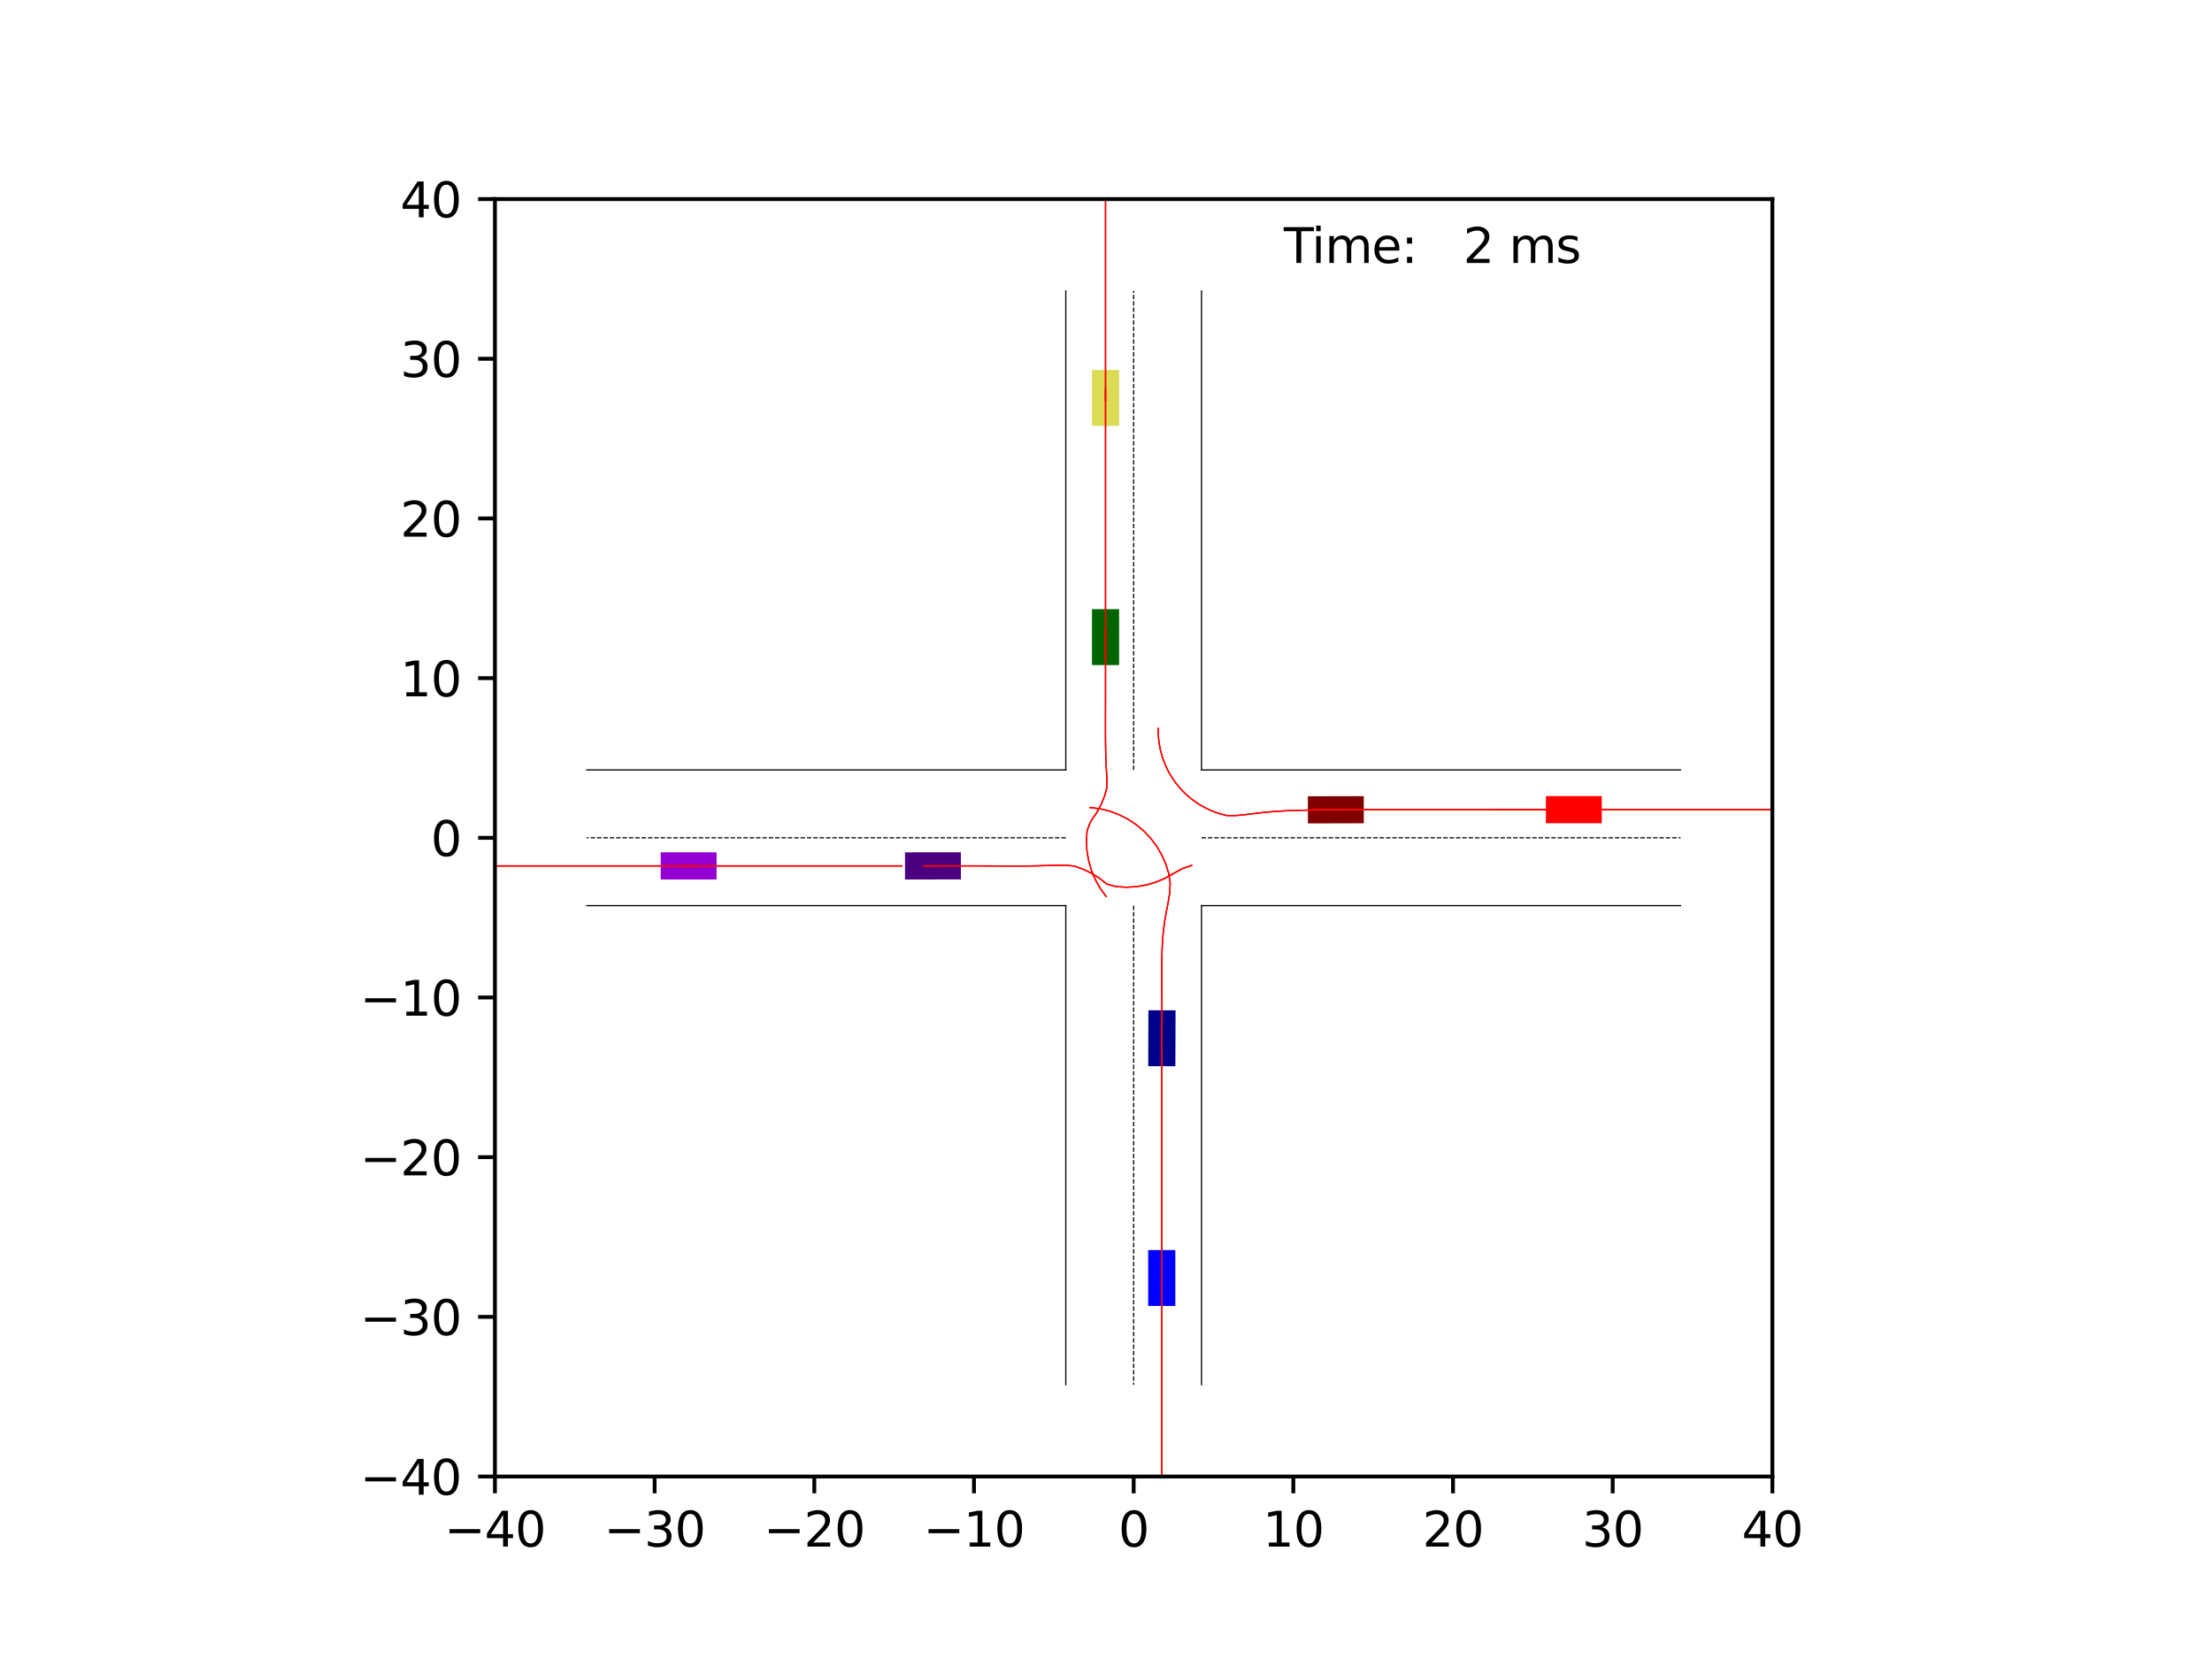 <?xml version="1.0" encoding="utf-8" standalone="no"?>
<!DOCTYPE svg PUBLIC "-//W3C//DTD SVG 1.1//EN"
  "http://www.w3.org/Graphics/SVG/1.1/DTD/svg11.dtd">
<svg xmlns:xlink="http://www.w3.org/1999/xlink" width="460.8pt" height="345.6pt" viewBox="0 0 460.8 345.6" xmlns="http://www.w3.org/2000/svg" version="1.1">
 <defs>
  <style type="text/css">*{stroke-linejoin: round; stroke-linecap: butt}</style>
 </defs>
 <g id="figure_1">
  <g id="patch_1">
   <path d="M 0 345.6 
L 460.8 345.6 
L 460.8 0 
L 0 0 
z
" style="fill: #ffffff"/>
  </g>
  <g id="axes_1">
   <g id="patch_2">
    <path d="M 103.104 307.584 
L 369.216 307.584 
L 369.216 41.472 
L 103.104 41.472 
z
" style="fill: #ffffff"/>
   </g>
   <g id="patch_3">
    <path d="M 244.851 222.117 
L 244.888 210.475 
L 239.234 210.456 
L 239.196 222.099 
z
" clip-path="url(#p1eacf6137d)" style="fill: #00008b"/>
   </g>
   <g id="patch_4">
    <path d="M 284.092 165.85 
L 272.45 165.88 
L 272.464 171.534 
L 284.107 171.504 
z
" clip-path="url(#p1eacf6137d)" style="fill: #800000"/>
   </g>
   <g id="patch_5">
    <path d="M 227.477 126.899 
L 227.478 138.542 
L 233.133 138.541 
L 233.132 126.899 
z
" clip-path="url(#p1eacf6137d)" style="fill: #006400"/>
   </g>
   <g id="patch_6">
    <path d="M 188.529 183.211 
L 200.171 183.205 
L 200.168 177.55 
L 188.526 177.556 
z
" clip-path="url(#p1eacf6137d)" style="fill: #4b0082"/>
   </g>
   <g id="patch_7">
    <path d="M 244.843 272.051 
L 244.843 260.409 
L 239.188 260.409 
L 239.188 272.051 
z
" clip-path="url(#p1eacf6137d)" style="fill: #0000ff"/>
   </g>
   <g id="patch_8">
    <path d="M 333.683 165.845 
L 322.041 165.845 
L 322.041 171.5 
L 333.683 171.5 
z
" clip-path="url(#p1eacf6137d)" style="fill: #ff0000"/>
   </g>
   <g id="patch_9">
    <path d="M 227.477 77.072 
L 227.477 88.715 
L 233.132 88.715 
L 233.132 77.072 
z
" clip-path="url(#p1eacf6137d)" style="fill: #dbdc56"/>
   </g>
   <g id="patch_10">
    <path d="M 137.635 183.211 
L 149.277 183.211 
L 149.277 177.556 
L 137.635 177.556 
z
" clip-path="url(#p1eacf6137d)" style="fill: #9400d3"/>
   </g>
   <g id="patch_11">
    <path d="M 244.843 322.274 
L 244.843 310.632 
L 239.188 310.632 
L 239.188 322.274 
z
" clip-path="url(#p1eacf6137d)" style="fill: #1e90ff"/>
   </g>
   <g id="patch_12">
    <path d="M 382.443 165.845 
L 370.8 165.845 
L 370.8 171.5 
L 382.443 171.5 
z
" clip-path="url(#p1eacf6137d)" style="fill: #ff4500"/>
   </g>
   <g id="patch_13">
    <path d="M 227.477 26.782 
L 227.477 38.424 
L 233.132 38.424 
L 233.132 26.782 
z
" clip-path="url(#p1eacf6137d)" style="fill: #7cfc00"/>
   </g>
   <g id="patch_14">
    <path d="M 88.414 183.211 
L 100.056 183.211 
L 100.056 177.556 
L 88.414 177.556 
z
" clip-path="url(#p1eacf6137d)" style="fill: #ff00ff"/>
   </g>
   <g id="matplotlib.axis_1">
    <g id="xtick_1">
     <g id="line2d_1">
      <defs>
       <path id="mb294dfc14c" d="M 0 0 
L 0 3.5 
" style="stroke: #000000; stroke-width: 0.8"/>
      </defs>
      <g>
       <use xlink:href="#mb294dfc14c" x="103.104" y="307.584" style="stroke: #000000; stroke-width: 0.8"/>
      </g>
     </g>
     <g id="text_1">
      <!-- −40 -->
      <g transform="translate(92.552 322.182) scale(0.1 -0.1)">
       <defs>
        <path id="DejaVuSans-2212" d="M 678 2272 
L 4684 2272 
L 4684 1741 
L 678 1741 
L 678 2272 
z
" transform="scale(0.016)"/>
        <path id="DejaVuSans-34" d="M 2419 4116 
L 825 1625 
L 2419 1625 
L 2419 4116 
z
M 2253 4666 
L 3047 4666 
L 3047 1625 
L 3713 1625 
L 3713 1100 
L 3047 1100 
L 3047 0 
L 2419 0 
L 2419 1100 
L 313 1100 
L 313 1709 
L 2253 4666 
z
" transform="scale(0.016)"/>
        <path id="DejaVuSans-30" d="M 2034 4250 
Q 1547 4250 1301 3770 
Q 1056 3291 1056 2328 
Q 1056 1369 1301 889 
Q 1547 409 2034 409 
Q 2525 409 2770 889 
Q 3016 1369 3016 2328 
Q 3016 3291 2770 3770 
Q 2525 4250 2034 4250 
z
M 2034 4750 
Q 2819 4750 3233 4129 
Q 3647 3509 3647 2328 
Q 3647 1150 3233 529 
Q 2819 -91 2034 -91 
Q 1250 -91 836 529 
Q 422 1150 422 2328 
Q 422 3509 836 4129 
Q 1250 4750 2034 4750 
z
" transform="scale(0.016)"/>
       </defs>
       <use xlink:href="#DejaVuSans-2212"/>
       <use xlink:href="#DejaVuSans-34" x="83.789"/>
       <use xlink:href="#DejaVuSans-30" x="147.412"/>
      </g>
     </g>
    </g>
    <g id="xtick_2">
     <g id="line2d_2">
      <g>
       <use xlink:href="#mb294dfc14c" x="136.368" y="307.584" style="stroke: #000000; stroke-width: 0.8"/>
      </g>
     </g>
     <g id="text_2">
      <!-- −30 -->
      <g transform="translate(125.816 322.182) scale(0.1 -0.1)">
       <defs>
        <path id="DejaVuSans-33" d="M 2597 2516 
Q 3050 2419 3304 2112 
Q 3559 1806 3559 1356 
Q 3559 666 3084 287 
Q 2609 -91 1734 -91 
Q 1441 -91 1130 -33 
Q 819 25 488 141 
L 488 750 
Q 750 597 1062 519 
Q 1375 441 1716 441 
Q 2309 441 2620 675 
Q 2931 909 2931 1356 
Q 2931 1769 2642 2001 
Q 2353 2234 1838 2234 
L 1294 2234 
L 1294 2753 
L 1863 2753 
Q 2328 2753 2575 2939 
Q 2822 3125 2822 3475 
Q 2822 3834 2567 4026 
Q 2313 4219 1838 4219 
Q 1578 4219 1281 4162 
Q 984 4106 628 3988 
L 628 4550 
Q 988 4650 1302 4700 
Q 1616 4750 1894 4750 
Q 2613 4750 3031 4423 
Q 3450 4097 3450 3541 
Q 3450 3153 3228 2886 
Q 3006 2619 2597 2516 
z
" transform="scale(0.016)"/>
       </defs>
       <use xlink:href="#DejaVuSans-2212"/>
       <use xlink:href="#DejaVuSans-33" x="83.789"/>
       <use xlink:href="#DejaVuSans-30" x="147.412"/>
      </g>
     </g>
    </g>
    <g id="xtick_3">
     <g id="line2d_3">
      <g>
       <use xlink:href="#mb294dfc14c" x="169.632" y="307.584" style="stroke: #000000; stroke-width: 0.8"/>
      </g>
     </g>
     <g id="text_3">
      <!-- −20 -->
      <g transform="translate(159.08 322.182) scale(0.1 -0.1)">
       <defs>
        <path id="DejaVuSans-32" d="M 1228 531 
L 3431 531 
L 3431 0 
L 469 0 
L 469 531 
Q 828 903 1448 1529 
Q 2069 2156 2228 2338 
Q 2531 2678 2651 2914 
Q 2772 3150 2772 3378 
Q 2772 3750 2511 3984 
Q 2250 4219 1831 4219 
Q 1534 4219 1204 4116 
Q 875 4013 500 3803 
L 500 4441 
Q 881 4594 1212 4672 
Q 1544 4750 1819 4750 
Q 2544 4750 2975 4387 
Q 3406 4025 3406 3419 
Q 3406 3131 3298 2873 
Q 3191 2616 2906 2266 
Q 2828 2175 2409 1742 
Q 1991 1309 1228 531 
z
" transform="scale(0.016)"/>
       </defs>
       <use xlink:href="#DejaVuSans-2212"/>
       <use xlink:href="#DejaVuSans-32" x="83.789"/>
       <use xlink:href="#DejaVuSans-30" x="147.412"/>
      </g>
     </g>
    </g>
    <g id="xtick_4">
     <g id="line2d_4">
      <g>
       <use xlink:href="#mb294dfc14c" x="202.896" y="307.584" style="stroke: #000000; stroke-width: 0.8"/>
      </g>
     </g>
     <g id="text_4">
      <!-- −10 -->
      <g transform="translate(192.344 322.182) scale(0.1 -0.1)">
       <defs>
        <path id="DejaVuSans-31" d="M 794 531 
L 1825 531 
L 1825 4091 
L 703 3866 
L 703 4441 
L 1819 4666 
L 2450 4666 
L 2450 531 
L 3481 531 
L 3481 0 
L 794 0 
L 794 531 
z
" transform="scale(0.016)"/>
       </defs>
       <use xlink:href="#DejaVuSans-2212"/>
       <use xlink:href="#DejaVuSans-31" x="83.789"/>
       <use xlink:href="#DejaVuSans-30" x="147.412"/>
      </g>
     </g>
    </g>
    <g id="xtick_5">
     <g id="line2d_5">
      <g>
       <use xlink:href="#mb294dfc14c" x="236.16" y="307.584" style="stroke: #000000; stroke-width: 0.8"/>
      </g>
     </g>
     <g id="text_5">
      <!-- 0 -->
      <g transform="translate(232.979 322.182) scale(0.1 -0.1)">
       <use xlink:href="#DejaVuSans-30"/>
      </g>
     </g>
    </g>
    <g id="xtick_6">
     <g id="line2d_6">
      <g>
       <use xlink:href="#mb294dfc14c" x="269.424" y="307.584" style="stroke: #000000; stroke-width: 0.8"/>
      </g>
     </g>
     <g id="text_6">
      <!-- 10 -->
      <g transform="translate(263.062 322.182) scale(0.1 -0.1)">
       <use xlink:href="#DejaVuSans-31"/>
       <use xlink:href="#DejaVuSans-30" x="63.623"/>
      </g>
     </g>
    </g>
    <g id="xtick_7">
     <g id="line2d_7">
      <g>
       <use xlink:href="#mb294dfc14c" x="302.688" y="307.584" style="stroke: #000000; stroke-width: 0.8"/>
      </g>
     </g>
     <g id="text_7">
      <!-- 20 -->
      <g transform="translate(296.325 322.182) scale(0.1 -0.1)">
       <use xlink:href="#DejaVuSans-32"/>
       <use xlink:href="#DejaVuSans-30" x="63.623"/>
      </g>
     </g>
    </g>
    <g id="xtick_8">
     <g id="line2d_8">
      <g>
       <use xlink:href="#mb294dfc14c" x="335.952" y="307.584" style="stroke: #000000; stroke-width: 0.8"/>
      </g>
     </g>
     <g id="text_8">
      <!-- 30 -->
      <g transform="translate(329.589 322.182) scale(0.1 -0.1)">
       <use xlink:href="#DejaVuSans-33"/>
       <use xlink:href="#DejaVuSans-30" x="63.623"/>
      </g>
     </g>
    </g>
    <g id="xtick_9">
     <g id="line2d_9">
      <g>
       <use xlink:href="#mb294dfc14c" x="369.216" y="307.584" style="stroke: #000000; stroke-width: 0.8"/>
      </g>
     </g>
     <g id="text_9">
      <!-- 40 -->
      <g transform="translate(362.853 322.182) scale(0.1 -0.1)">
       <use xlink:href="#DejaVuSans-34"/>
       <use xlink:href="#DejaVuSans-30" x="63.623"/>
      </g>
     </g>
    </g>
   </g>
   <g id="matplotlib.axis_2">
    <g id="ytick_1">
     <g id="line2d_10">
      <defs>
       <path id="m90105b80d5" d="M 0 0 
L -3.5 0 
" style="stroke: #000000; stroke-width: 0.8"/>
      </defs>
      <g>
       <use xlink:href="#m90105b80d5" x="103.104" y="307.584" style="stroke: #000000; stroke-width: 0.8"/>
      </g>
     </g>
     <g id="text_10">
      <!-- −40 -->
      <g transform="translate(74.999 311.383) scale(0.1 -0.1)">
       <use xlink:href="#DejaVuSans-2212"/>
       <use xlink:href="#DejaVuSans-34" x="83.789"/>
       <use xlink:href="#DejaVuSans-30" x="147.412"/>
      </g>
     </g>
    </g>
    <g id="ytick_2">
     <g id="line2d_11">
      <g>
       <use xlink:href="#m90105b80d5" x="103.104" y="274.32" style="stroke: #000000; stroke-width: 0.8"/>
      </g>
     </g>
     <g id="text_11">
      <!-- −30 -->
      <g transform="translate(74.999 278.119) scale(0.1 -0.1)">
       <use xlink:href="#DejaVuSans-2212"/>
       <use xlink:href="#DejaVuSans-33" x="83.789"/>
       <use xlink:href="#DejaVuSans-30" x="147.412"/>
      </g>
     </g>
    </g>
    <g id="ytick_3">
     <g id="line2d_12">
      <g>
       <use xlink:href="#m90105b80d5" x="103.104" y="241.056" style="stroke: #000000; stroke-width: 0.8"/>
      </g>
     </g>
     <g id="text_12">
      <!-- −20 -->
      <g transform="translate(74.999 244.855) scale(0.1 -0.1)">
       <use xlink:href="#DejaVuSans-2212"/>
       <use xlink:href="#DejaVuSans-32" x="83.789"/>
       <use xlink:href="#DejaVuSans-30" x="147.412"/>
      </g>
     </g>
    </g>
    <g id="ytick_4">
     <g id="line2d_13">
      <g>
       <use xlink:href="#m90105b80d5" x="103.104" y="207.792" style="stroke: #000000; stroke-width: 0.8"/>
      </g>
     </g>
     <g id="text_13">
      <!-- −10 -->
      <g transform="translate(74.999 211.591) scale(0.1 -0.1)">
       <use xlink:href="#DejaVuSans-2212"/>
       <use xlink:href="#DejaVuSans-31" x="83.789"/>
       <use xlink:href="#DejaVuSans-30" x="147.412"/>
      </g>
     </g>
    </g>
    <g id="ytick_5">
     <g id="line2d_14">
      <g>
       <use xlink:href="#m90105b80d5" x="103.104" y="174.528" style="stroke: #000000; stroke-width: 0.8"/>
      </g>
     </g>
     <g id="text_14">
      <!-- 0 -->
      <g transform="translate(89.742 178.327) scale(0.1 -0.1)">
       <use xlink:href="#DejaVuSans-30"/>
      </g>
     </g>
    </g>
    <g id="ytick_6">
     <g id="line2d_15">
      <g>
       <use xlink:href="#m90105b80d5" x="103.104" y="141.264" style="stroke: #000000; stroke-width: 0.8"/>
      </g>
     </g>
     <g id="text_15">
      <!-- 10 -->
      <g transform="translate(83.379 145.063) scale(0.1 -0.1)">
       <use xlink:href="#DejaVuSans-31"/>
       <use xlink:href="#DejaVuSans-30" x="63.623"/>
      </g>
     </g>
    </g>
    <g id="ytick_7">
     <g id="line2d_16">
      <g>
       <use xlink:href="#m90105b80d5" x="103.104" y="108" style="stroke: #000000; stroke-width: 0.8"/>
      </g>
     </g>
     <g id="text_16">
      <!-- 20 -->
      <g transform="translate(83.379 111.799) scale(0.1 -0.1)">
       <use xlink:href="#DejaVuSans-32"/>
       <use xlink:href="#DejaVuSans-30" x="63.623"/>
      </g>
     </g>
    </g>
    <g id="ytick_8">
     <g id="line2d_17">
      <g>
       <use xlink:href="#m90105b80d5" x="103.104" y="74.736" style="stroke: #000000; stroke-width: 0.8"/>
      </g>
     </g>
     <g id="text_17">
      <!-- 30 -->
      <g transform="translate(83.379 78.535) scale(0.1 -0.1)">
       <use xlink:href="#DejaVuSans-33"/>
       <use xlink:href="#DejaVuSans-30" x="63.623"/>
      </g>
     </g>
    </g>
    <g id="ytick_9">
     <g id="line2d_18">
      <g>
       <use xlink:href="#m90105b80d5" x="103.104" y="41.472" style="stroke: #000000; stroke-width: 0.8"/>
      </g>
     </g>
     <g id="text_18">
      <!-- 40 -->
      <g transform="translate(83.379 45.271) scale(0.1 -0.1)">
       <use xlink:href="#DejaVuSans-34"/>
       <use xlink:href="#DejaVuSans-30" x="63.623"/>
      </g>
     </g>
    </g>
   </g>
   <g id="line2d_19">
    <path d="M 250.297 288.457 
L 250.297 188.665 
" clip-path="url(#p1eacf6137d)" style="fill: none; stroke: #000000; stroke-width: 0.25; stroke-linecap: square"/>
   </g>
   <g id="line2d_20">
    <path d="M 250.297 188.665 
L 350.089 188.665 
" clip-path="url(#p1eacf6137d)" style="fill: none; stroke: #000000; stroke-width: 0.25; stroke-linecap: square"/>
   </g>
   <g id="line2d_21">
    <path d="M 350.089 160.391 
L 250.297 160.391 
" clip-path="url(#p1eacf6137d)" style="fill: none; stroke: #000000; stroke-width: 0.25; stroke-linecap: square"/>
   </g>
   <g id="line2d_22">
    <path d="M 250.297 160.391 
L 250.297 60.599 
" clip-path="url(#p1eacf6137d)" style="fill: none; stroke: #000000; stroke-width: 0.25; stroke-linecap: square"/>
   </g>
   <g id="line2d_23">
    <path d="M 222.023 60.599 
L 222.023 160.391 
" clip-path="url(#p1eacf6137d)" style="fill: none; stroke: #000000; stroke-width: 0.25; stroke-linecap: square"/>
   </g>
   <g id="line2d_24">
    <path d="M 222.023 160.391 
L 122.231 160.391 
" clip-path="url(#p1eacf6137d)" style="fill: none; stroke: #000000; stroke-width: 0.25; stroke-linecap: square"/>
   </g>
   <g id="line2d_25">
    <path d="M 122.231 188.665 
L 222.023 188.665 
" clip-path="url(#p1eacf6137d)" style="fill: none; stroke: #000000; stroke-width: 0.25; stroke-linecap: square"/>
   </g>
   <g id="line2d_26">
    <path d="M 222.023 188.665 
L 222.023 288.457 
" clip-path="url(#p1eacf6137d)" style="fill: none; stroke: #000000; stroke-width: 0.25; stroke-linecap: square"/>
   </g>
   <g id="line2d_27">
    <path d="M 250.297 174.528 
L 350.089 174.528 
" clip-path="url(#p1eacf6137d)" style="fill: none; stroke-dasharray: 0.925,0.4; stroke-dashoffset: 0; stroke: #000000; stroke-width: 0.25"/>
   </g>
   <g id="line2d_28">
    <path d="M 236.16 160.391 
L 236.16 60.599 
" clip-path="url(#p1eacf6137d)" style="fill: none; stroke-dasharray: 0.925,0.4; stroke-dashoffset: 0; stroke: #000000; stroke-width: 0.25"/>
   </g>
   <g id="line2d_29">
    <path d="M 222.023 174.528 
L 122.231 174.528 
" clip-path="url(#p1eacf6137d)" style="fill: none; stroke-dasharray: 0.925,0.4; stroke-dashoffset: 0; stroke: #000000; stroke-width: 0.25"/>
   </g>
   <g id="line2d_30">
    <path d="M 236.16 188.665 
L 236.16 288.457 
" clip-path="url(#p1eacf6137d)" style="fill: none; stroke-dasharray: 0.925,0.4; stroke-dashoffset: 0; stroke: #000000; stroke-width: 0.25"/>
   </g>
   <g id="line2d_31">
    <path d="M 242.034 218.161 
L 242.043 216.287 
L 242.049 214.416 
L 242.052 212.548 
L 242.051 210.682 
L 242.045 208.816 
L 242.035 206.949 
L 242.023 205.08 
L 242.014 203.207 
L 242.015 201.329 
L 242.036 199.445 
L 242.091 197.553 
L 242.199 195.654 
L 242.376 193.748 
L 242.638 191.837 
L 242.976 189.921 
L 243.349 187.991 
L 243.658 186.027 
L 243.774 184.019 
L 243.493 182.004 
L 242.887 180.039 
L 242.056 178.135 
L 241.006 176.324 
L 239.749 174.637 
L 238.303 173.103 
L 236.693 171.751 
L 234.945 170.598 
L 233.083 169.657 
L 231.131 168.936 
L 229.11 168.44 
L 227.047 168.178 
" clip-path="url(#p1eacf6137d)" style="fill: none; stroke: #ff0000; stroke-opacity: 0.2; stroke-width: 0.25; stroke-linecap: square"/>
   </g>
   <g id="line2d_32">
    <path d="M 242.034 218.161 
L 242.043 216.287 
L 242.049 214.416 
L 242.053 212.548 
L 242.052 210.682 
L 242.047 208.817 
L 242.038 206.95 
L 242.028 205.082 
L 242.02 203.21 
L 242.021 201.333 
L 242.042 199.45 
L 242.097 197.56 
L 242.203 195.663 
L 242.379 193.758 
L 242.64 191.85 
L 242.979 189.936 
L 243.354 188.008 
L 243.665 186.047 
L 243.78 184.041 
L 243.492 182.028 
L 242.885 180.065 
L 242.054 178.164 
L 241.003 176.356 
L 239.746 174.672 
L 238.302 173.141 
L 236.696 171.79 
L 234.952 170.638 
L 233.094 169.696 
L 231.145 168.975 
L 229.127 168.482 
L 227.067 168.223 
" clip-path="url(#p1eacf6137d)" style="fill: none; stroke: #ff0000; stroke-opacity: 0.4; stroke-width: 0.25; stroke-linecap: square"/>
   </g>
   <g id="line2d_33">
    <path d="M 242.034 218.161 
L 242.043 216.287 
L 242.049 214.416 
L 242.052 212.548 
L 242.051 210.682 
L 242.046 208.816 
L 242.037 206.95 
L 242.026 205.081 
L 242.018 203.209 
L 242.019 201.332 
L 242.04 199.449 
L 242.094 197.559 
L 242.199 195.661 
L 242.375 193.756 
L 242.636 191.847 
L 242.974 189.933 
L 243.35 188.005 
L 243.661 186.043 
L 243.776 184.036 
L 243.487 182.023 
L 242.88 180.06 
L 242.048 178.159 
L 240.997 176.35 
L 239.74 174.665 
L 238.295 173.135 
L 236.689 171.784 
L 234.945 170.632 
L 233.086 169.691 
L 231.137 168.97 
L 229.118 168.478 
L 227.058 168.22 
" clip-path="url(#p1eacf6137d)" style="fill: none; stroke: #ff0000; stroke-opacity: 0.6; stroke-width: 0.25; stroke-linecap: square"/>
   </g>
   <g id="line2d_34">
    <path d="M 242.034 218.161 
L 242.043 216.287 
L 242.049 214.416 
L 242.052 212.548 
L 242.051 210.682 
L 242.046 208.816 
L 242.037 206.95 
L 242.026 205.081 
L 242.018 203.209 
L 242.019 201.332 
L 242.039 199.449 
L 242.093 197.559 
L 242.198 195.661 
L 242.373 193.756 
L 242.633 191.847 
L 242.972 189.932 
L 243.348 188.005 
L 243.659 186.043 
L 243.774 184.036 
L 243.485 182.023 
L 242.877 180.06 
L 242.045 178.159 
L 240.994 176.351 
L 239.736 174.666 
L 238.291 173.136 
L 236.684 171.787 
L 234.938 170.637 
L 233.08 169.697 
L 231.131 168.976 
L 229.114 168.481 
L 227.054 168.219 
" clip-path="url(#p1eacf6137d)" style="fill: none; stroke: #ff0000; stroke-opacity: 0.8; stroke-width: 0.25; stroke-linecap: square"/>
   </g>
   <g id="line2d_35">
    <path d="M 242.034 218.161 
L 242.042 216.287 
L 242.048 214.416 
L 242.051 212.548 
L 242.051 210.682 
L 242.046 208.816 
L 242.037 206.949 
L 242.027 205.08 
L 242.019 203.208 
L 242.019 201.331 
L 242.039 199.448 
L 242.092 197.557 
L 242.195 195.659 
L 242.369 193.755 
L 242.629 191.845 
L 242.968 189.931 
L 243.346 188.003 
L 243.66 186.042 
L 243.776 184.035 
L 243.484 182.022 
L 242.876 180.058 
L 242.044 178.156 
L 240.993 176.348 
L 239.735 174.664 
L 238.29 173.135 
L 236.683 171.787 
L 234.939 170.638 
L 233.081 169.698 
L 231.132 168.978 
L 229.116 168.482 
L 227.058 168.22 
" clip-path="url(#p1eacf6137d)" style="fill: none; stroke: #ff0000; stroke-width: 0.25; stroke-linecap: square"/>
   </g>
   <g id="line2d_36">
    <path d="M 280.043 168.684 
L 278.278 168.698 
L 276.511 168.715 
L 274.743 168.736 
L 272.974 168.766 
L 271.206 168.807 
L 269.439 168.864 
L 267.676 168.942 
L 265.919 169.047 
L 264.169 169.185 
L 262.428 169.354 
L 260.7 169.548 
L 258.982 169.743 
L 257.271 169.884 
L 255.569 169.868 
L 253.932 169.464 
L 252.367 168.889 
L 250.879 168.181 
L 249.48 167.353 
L 248.177 166.415 
L 246.979 165.38 
L 245.888 164.259 
L 244.91 163.063 
L 244.045 161.802 
L 243.296 160.485 
L 242.663 159.117 
L 242.146 157.705 
L 241.746 156.256 
L 241.467 154.779 
L 241.31 153.281 
L 241.277 151.776 
" clip-path="url(#p1eacf6137d)" style="fill: none; stroke: #ff0000; stroke-opacity: 0.2; stroke-width: 0.25; stroke-linecap: square"/>
   </g>
   <g id="line2d_37">
    <path d="M 280.043 168.684 
L 278.278 168.694 
L 276.511 168.707 
L 274.744 168.725 
L 272.975 168.751 
L 271.208 168.789 
L 269.443 168.843 
L 267.68 168.92 
L 265.924 169.026 
L 264.175 169.166 
L 262.436 169.34 
L 260.709 169.541 
L 258.992 169.743 
L 257.283 169.893 
L 255.581 169.882 
L 253.947 169.469 
L 252.382 168.894 
L 250.895 168.187 
L 249.495 167.36 
L 248.191 166.424 
L 246.99 165.39 
L 245.897 164.27 
L 244.916 163.075 
L 244.049 161.813 
L 243.296 160.494 
L 242.66 159.124 
L 242.14 157.709 
L 241.739 156.256 
L 241.46 154.773 
L 241.305 153.27 
L 241.275 151.758 
" clip-path="url(#p1eacf6137d)" style="fill: none; stroke: #ff0000; stroke-opacity: 0.4; stroke-width: 0.25; stroke-linecap: square"/>
   </g>
   <g id="line2d_38">
    <path d="M 280.043 168.684 
L 278.278 168.693 
L 276.511 168.704 
L 274.744 168.72 
L 272.976 168.744 
L 271.209 168.78 
L 269.444 168.833 
L 267.682 168.91 
L 265.926 169.017 
L 264.177 169.159 
L 262.439 169.337 
L 260.713 169.542 
L 258.997 169.751 
L 257.288 169.907 
L 255.586 169.898 
L 253.954 169.479 
L 252.389 168.905 
L 250.901 168.199 
L 249.5 167.372 
L 248.195 166.437 
L 246.993 165.404 
L 245.899 164.284 
L 244.917 163.089 
L 244.048 161.826 
L 243.294 160.506 
L 242.656 159.134 
L 242.135 157.716 
L 241.733 156.26 
L 241.454 154.774 
L 241.3 153.267 
L 241.271 151.751 
" clip-path="url(#p1eacf6137d)" style="fill: none; stroke: #ff0000; stroke-opacity: 0.6; stroke-width: 0.25; stroke-linecap: square"/>
   </g>
   <g id="line2d_39">
    <path d="M 280.043 168.684 
L 278.278 168.692 
L 276.511 168.703 
L 274.744 168.719 
L 272.976 168.742 
L 271.209 168.778 
L 269.444 168.832 
L 267.682 168.908 
L 265.926 169.015 
L 264.178 169.157 
L 262.44 169.336 
L 260.713 169.542 
L 258.998 169.752 
L 257.289 169.908 
L 255.587 169.901 
L 253.955 169.48 
L 252.39 168.906 
L 250.902 168.201 
L 249.501 167.374 
L 248.196 166.439 
L 246.994 165.406 
L 245.9 164.286 
L 244.917 163.09 
L 244.048 161.828 
L 243.295 160.507 
L 242.657 159.135 
L 242.135 157.717 
L 241.734 156.26 
L 241.455 154.773 
L 241.301 153.265 
L 241.272 151.749 
" clip-path="url(#p1eacf6137d)" style="fill: none; stroke: #ff0000; stroke-opacity: 0.8; stroke-width: 0.25; stroke-linecap: square"/>
   </g>
   <g id="line2d_40">
    <path d="M 280.043 168.684 
L 278.278 168.692 
L 276.512 168.702 
L 274.744 168.718 
L 272.976 168.741 
L 271.209 168.777 
L 269.444 168.83 
L 267.683 168.907 
L 265.927 169.014 
L 264.178 169.156 
L 262.44 169.335 
L 260.714 169.542 
L 258.998 169.753 
L 257.29 169.911 
L 255.588 169.904 
L 253.956 169.482 
L 252.39 168.91 
L 250.902 168.205 
L 249.501 167.379 
L 248.196 166.443 
L 246.994 165.41 
L 245.901 164.289 
L 244.918 163.093 
L 244.05 161.831 
L 243.296 160.509 
L 242.659 159.136 
L 242.138 157.718 
L 241.737 156.26 
L 241.457 154.773 
L 241.301 153.265 
L 241.271 151.747 
" clip-path="url(#p1eacf6137d)" style="fill: none; stroke: #ff0000; stroke-width: 0.25; stroke-linecap: square"/>
   </g>
   <g id="line2d_41">
    <path d="M 230.305 130.857 
L 230.304 132.72 
L 230.303 134.582 
L 230.302 136.441 
L 230.3 138.297 
L 230.299 140.15 
L 230.298 141.998 
L 230.297 143.842 
L 230.296 145.681 
L 230.295 147.515 
L 230.294 149.345 
L 230.294 151.17 
L 230.299 152.992 
L 230.313 154.813 
L 230.343 156.636 
L 230.399 158.462 
L 230.48 160.296 
L 230.563 162.146 
L 230.54 164.018 
L 230.075 165.86 
L 229.332 167.648 
L 228.384 169.384 
L 227.226 171.046 
L 226.505 172.988 
L 226.359 175.088 
L 226.475 177.21 
L 226.838 179.304 
L 227.438 181.329 
L 228.262 183.254 
L 229.296 185.059 
L 230.525 186.73 
" clip-path="url(#p1eacf6137d)" style="fill: none; stroke: #ff0000; stroke-opacity: 0.2; stroke-width: 0.25; stroke-linecap: square"/>
   </g>
   <g id="line2d_42">
    <path d="M 230.305 130.857 
L 230.304 132.72 
L 230.304 134.581 
L 230.303 136.44 
L 230.302 138.294 
L 230.302 140.146 
L 230.301 141.992 
L 230.301 143.834 
L 230.299 145.671 
L 230.298 147.504 
L 230.297 149.332 
L 230.298 151.155 
L 230.302 152.977 
L 230.315 154.797 
L 230.346 156.619 
L 230.404 158.445 
L 230.492 160.28 
L 230.586 162.13 
L 230.578 164.004 
L 230.102 165.846 
L 229.361 167.637 
L 228.413 169.378 
L 227.254 171.044 
L 226.492 172.974 
L 226.335 175.078 
L 226.441 177.203 
L 226.796 179.301 
L 227.388 181.329 
L 228.202 183.26 
L 229.225 185.071 
L 230.446 186.748 
" clip-path="url(#p1eacf6137d)" style="fill: none; stroke: #ff0000; stroke-opacity: 0.4; stroke-width: 0.25; stroke-linecap: square"/>
   </g>
   <g id="line2d_43">
    <path d="M 230.305 130.857 
L 230.305 132.72 
L 230.304 134.581 
L 230.304 136.439 
L 230.303 138.294 
L 230.303 140.144 
L 230.302 141.99 
L 230.302 143.832 
L 230.3 145.668 
L 230.299 147.5 
L 230.297 149.327 
L 230.296 151.15 
L 230.298 152.971 
L 230.31 154.79 
L 230.338 156.612 
L 230.396 158.438 
L 230.485 160.273 
L 230.585 162.123 
L 230.585 163.998 
L 230.101 165.839 
L 229.36 167.631 
L 228.411 169.373 
L 227.251 171.041 
L 226.471 172.966 
L 226.326 175.073 
L 226.432 177.2 
L 226.782 179.3 
L 227.37 181.333 
L 228.185 183.264 
L 229.21 185.076 
L 230.427 186.756 
" clip-path="url(#p1eacf6137d)" style="fill: none; stroke: #ff0000; stroke-opacity: 0.6; stroke-width: 0.25; stroke-linecap: square"/>
   </g>
   <g id="line2d_44">
    <path d="M 230.305 130.857 
L 230.305 132.72 
L 230.305 134.581 
L 230.304 136.439 
L 230.304 138.293 
L 230.304 140.144 
L 230.304 141.99 
L 230.303 143.831 
L 230.301 145.667 
L 230.299 147.498 
L 230.296 149.325 
L 230.293 151.148 
L 230.294 152.968 
L 230.303 154.788 
L 230.329 156.609 
L 230.385 158.436 
L 230.478 160.271 
L 230.587 162.12 
L 230.6 163.996 
L 230.108 165.835 
L 229.367 167.629 
L 228.419 169.372 
L 227.259 171.042 
L 226.465 172.962 
L 226.321 175.071 
L 226.424 177.199 
L 226.775 179.3 
L 227.367 181.332 
L 228.18 183.265 
L 229.202 185.078 
L 230.422 186.755 
" clip-path="url(#p1eacf6137d)" style="fill: none; stroke: #ff0000; stroke-opacity: 0.8; stroke-width: 0.25; stroke-linecap: square"/>
   </g>
   <g id="line2d_45">
    <path d="M 230.305 130.857 
L 230.305 132.72 
L 230.305 134.581 
L 230.305 136.439 
L 230.305 138.293 
L 230.305 140.144 
L 230.305 141.989 
L 230.304 143.83 
L 230.302 145.666 
L 230.299 147.497 
L 230.295 149.324 
L 230.291 151.146 
L 230.29 152.966 
L 230.296 154.786 
L 230.32 156.607 
L 230.375 158.433 
L 230.469 160.268 
L 230.585 162.117 
L 230.608 163.993 
L 230.108 165.83 
L 229.368 167.624 
L 228.42 169.369 
L 227.26 171.039 
L 226.464 172.96 
L 226.319 175.069 
L 226.421 177.198 
L 226.772 179.301 
L 227.364 181.333 
L 228.175 183.267 
L 229.197 185.081 
L 230.417 186.758 
" clip-path="url(#p1eacf6137d)" style="fill: none; stroke: #ff0000; stroke-width: 0.25; stroke-linecap: square"/>
   </g>
   <g id="line2d_46">
    <path d="M 192.487 180.383 
L 194.348 180.382 
L 196.208 180.382 
L 198.066 180.382 
L 199.92 180.383 
L 201.772 180.386 
L 203.621 180.389 
L 205.466 180.394 
L 207.307 180.399 
L 209.145 180.403 
L 210.981 180.404 
L 212.814 180.397 
L 214.648 180.377 
L 216.482 180.338 
L 218.32 180.28 
L 220.167 180.219 
L 222.027 180.217 
L 223.896 180.401 
L 225.685 181.049 
L 227.425 181.892 
L 229.096 182.933 
L 230.677 184.173 
L 232.645 184.741 
L 234.72 184.877 
L 236.815 184.775 
L 238.886 184.433 
L 240.893 183.857 
L 242.803 183.063 
L 244.597 182.069 
L 246.365 181.054 
L 248.168 180.114 
" clip-path="url(#p1eacf6137d)" style="fill: none; stroke: #ff0000; stroke-opacity: 0.2; stroke-width: 0.25; stroke-linecap: square"/>
   </g>
   <g id="line2d_47">
    <path d="M 192.487 180.383 
L 194.348 180.382 
L 196.208 180.38 
L 198.064 180.379 
L 199.917 180.38 
L 201.767 180.381 
L 203.614 180.385 
L 205.456 180.39 
L 207.294 180.396 
L 209.129 180.404 
L 210.961 180.41 
L 212.791 180.41 
L 214.62 180.398 
L 216.451 180.369 
L 218.285 180.317 
L 220.128 180.257 
L 221.984 180.249 
L 223.85 180.428 
L 225.637 181.072 
L 227.374 181.913 
L 229.043 182.952 
L 230.622 184.189 
L 232.601 184.707 
L 234.674 184.826 
L 236.767 184.706 
L 238.836 184.347 
L 240.84 183.756 
L 242.748 182.945 
L 244.537 181.93 
L 246.336 180.958 
L 248.257 180.273 
" clip-path="url(#p1eacf6137d)" style="fill: none; stroke: #ff0000; stroke-opacity: 0.4; stroke-width: 0.25; stroke-linecap: square"/>
   </g>
   <g id="line2d_48">
    <path d="M 192.487 180.383 
L 194.348 180.381 
L 196.207 180.379 
L 198.064 180.377 
L 199.917 180.377 
L 201.766 180.377 
L 203.612 180.379 
L 205.454 180.384 
L 207.291 180.39 
L 209.126 180.396 
L 210.957 180.402 
L 212.786 180.402 
L 214.614 180.392 
L 216.444 180.364 
L 218.278 180.314 
L 220.12 180.255 
L 221.975 180.249 
L 223.84 180.431 
L 225.626 181.078 
L 227.362 181.918 
L 229.031 182.957 
L 230.611 184.193 
L 232.59 184.711 
L 234.664 184.828 
L 236.757 184.706 
L 238.826 184.345 
L 240.831 183.751 
L 242.74 182.936 
L 244.529 181.917 
L 246.326 180.935 
L 248.263 180.286 
" clip-path="url(#p1eacf6137d)" style="fill: none; stroke: #ff0000; stroke-opacity: 0.6; stroke-width: 0.25; stroke-linecap: square"/>
   </g>
   <g id="line2d_49">
    <path d="M 192.487 180.383 
L 194.348 180.381 
L 196.207 180.378 
L 198.064 180.376 
L 199.916 180.375 
L 201.766 180.375 
L 203.611 180.377 
L 205.453 180.38 
L 207.29 180.385 
L 209.124 180.391 
L 210.954 180.396 
L 212.783 180.397 
L 214.611 180.386 
L 216.44 180.358 
L 218.273 180.309 
L 220.115 180.25 
L 221.97 180.243 
L 223.834 180.426 
L 225.619 181.072 
L 227.355 181.913 
L 229.023 182.951 
L 230.602 184.187 
L 232.58 184.706 
L 234.654 184.823 
L 236.747 184.701 
L 238.816 184.341 
L 240.822 183.747 
L 242.731 182.932 
L 244.521 181.913 
L 246.316 180.927 
L 248.26 180.297 
" clip-path="url(#p1eacf6137d)" style="fill: none; stroke: #ff0000; stroke-opacity: 0.8; stroke-width: 0.25; stroke-linecap: square"/>
   </g>
   <g id="line2d_50">
    <path d="M 192.487 180.383 
L 194.348 180.381 
L 196.207 180.378 
L 198.064 180.376 
L 199.916 180.375 
L 201.766 180.375 
L 203.611 180.376 
L 205.453 180.38 
L 207.29 180.385 
L 209.124 180.391 
L 210.954 180.396 
L 212.783 180.396 
L 214.61 180.386 
L 216.44 180.358 
L 218.273 180.308 
L 220.114 180.249 
L 221.969 180.242 
L 223.833 180.425 
L 225.618 181.07 
L 227.354 181.911 
L 229.022 182.95 
L 230.6 184.188 
L 232.578 184.706 
L 234.652 184.823 
L 236.745 184.703 
L 238.815 184.341 
L 240.82 183.744 
L 242.729 182.928 
L 244.52 181.907 
L 246.313 180.913 
L 248.263 180.298 
" clip-path="url(#p1eacf6137d)" style="fill: none; stroke: #ff0000; stroke-width: 0.25; stroke-linecap: square"/>
   </g>
   <g id="line2d_51">
    <path d="M 242.016 268.095 
L 242.016 266.23 
L 242.016 264.365 
L 242.016 262.499 
L 242.016 260.634 
L 242.016 258.769 
L 242.016 256.904 
L 242.016 255.039 
L 242.016 253.174 
L 242.016 251.308 
L 242.016 249.443 
L 242.016 247.578 
L 242.016 245.713 
L 242.016 243.848 
L 242.016 241.983 
L 242.016 240.117 
L 242.016 238.252 
L 242.016 236.387 
L 242.016 234.522 
L 242.016 232.657 
L 242.016 230.792 
L 242.016 228.927 
L 242.016 227.061 
L 242.016 225.196 
L 242.016 223.331 
L 242.016 221.466 
L 242.016 219.601 
L 242.016 217.736 
L 242.016 215.87 
L 242.016 214.005 
L 242.016 212.14 
" clip-path="url(#p1eacf6137d)" style="fill: none; stroke: #ff0000; stroke-opacity: 0.2; stroke-width: 0.25; stroke-linecap: square"/>
   </g>
   <g id="line2d_52">
    <path d="M 242.016 268.095 
L 242.016 266.23 
L 242.016 264.365 
L 242.016 262.499 
L 242.016 260.634 
L 242.016 258.769 
L 242.016 256.904 
L 242.016 255.039 
L 242.016 253.174 
L 242.016 251.308 
L 242.016 249.443 
L 242.016 247.578 
L 242.016 245.713 
L 242.016 243.848 
L 242.016 241.983 
L 242.016 240.117 
L 242.016 238.252 
L 242.016 236.387 
L 242.016 234.522 
L 242.016 232.657 
L 242.016 230.792 
L 242.016 228.927 
L 242.016 227.061 
L 242.016 225.196 
L 242.016 223.331 
L 242.016 221.466 
L 242.016 219.601 
L 242.016 217.736 
L 242.016 215.87 
L 242.016 214.005 
L 242.016 212.14 
" clip-path="url(#p1eacf6137d)" style="fill: none; stroke: #ff0000; stroke-opacity: 0.4; stroke-width: 0.25; stroke-linecap: square"/>
   </g>
   <g id="line2d_53">
    <path d="M 242.016 268.095 
L 242.016 266.23 
L 242.016 264.365 
L 242.016 262.499 
L 242.016 260.634 
L 242.016 258.769 
L 242.016 256.904 
L 242.016 255.039 
L 242.016 253.174 
L 242.016 251.308 
L 242.016 249.443 
L 242.016 247.578 
L 242.016 245.713 
L 242.016 243.848 
L 242.016 241.983 
L 242.016 240.117 
L 242.016 238.252 
L 242.016 236.387 
L 242.016 234.522 
L 242.016 232.657 
L 242.016 230.792 
L 242.016 228.927 
L 242.016 227.061 
L 242.016 225.196 
L 242.016 223.331 
L 242.016 221.466 
L 242.016 219.601 
L 242.016 217.736 
L 242.016 215.87 
L 242.016 214.005 
L 242.016 212.14 
" clip-path="url(#p1eacf6137d)" style="fill: none; stroke: #ff0000; stroke-opacity: 0.6; stroke-width: 0.25; stroke-linecap: square"/>
   </g>
   <g id="line2d_54">
    <path d="M 242.016 268.095 
L 242.016 266.23 
L 242.016 264.365 
L 242.016 262.499 
L 242.016 260.634 
L 242.016 258.769 
L 242.016 256.904 
L 242.016 255.039 
L 242.016 253.174 
L 242.016 251.308 
L 242.016 249.443 
L 242.016 247.578 
L 242.016 245.713 
L 242.016 243.848 
L 242.016 241.983 
L 242.016 240.117 
L 242.016 238.252 
L 242.016 236.387 
L 242.016 234.522 
L 242.016 232.657 
L 242.016 230.792 
L 242.016 228.927 
L 242.016 227.061 
L 242.016 225.196 
L 242.016 223.331 
L 242.016 221.466 
L 242.016 219.601 
L 242.016 217.736 
L 242.016 215.87 
L 242.016 214.005 
L 242.016 212.14 
" clip-path="url(#p1eacf6137d)" style="fill: none; stroke: #ff0000; stroke-opacity: 0.8; stroke-width: 0.25; stroke-linecap: square"/>
   </g>
   <g id="line2d_55">
    <path d="M 242.016 268.095 
L 242.016 266.23 
L 242.016 264.365 
L 242.016 262.499 
L 242.016 260.634 
L 242.016 258.769 
L 242.016 256.904 
L 242.016 255.039 
L 242.016 253.174 
L 242.016 251.308 
L 242.016 249.443 
L 242.016 247.578 
L 242.016 245.713 
L 242.016 243.848 
L 242.016 241.983 
L 242.016 240.117 
L 242.016 238.252 
L 242.016 236.387 
L 242.016 234.522 
L 242.016 232.657 
L 242.016 230.792 
L 242.016 228.927 
L 242.016 227.061 
L 242.016 225.196 
L 242.016 223.331 
L 242.016 221.466 
L 242.016 219.601 
L 242.016 217.736 
L 242.016 215.87 
L 242.016 214.005 
L 242.016 212.14 
" clip-path="url(#p1eacf6137d)" style="fill: none; stroke: #ff0000; stroke-width: 0.25; stroke-linecap: square"/>
   </g>
   <g id="line2d_56">
    <path d="M 329.727 168.672 
L 327.862 168.672 
L 325.997 168.672 
L 324.131 168.672 
L 322.266 168.672 
L 320.401 168.672 
L 318.536 168.672 
L 316.671 168.672 
L 314.806 168.672 
L 312.94 168.672 
L 311.075 168.672 
L 309.21 168.672 
L 307.345 168.672 
L 305.48 168.672 
L 303.615 168.672 
L 301.749 168.672 
L 299.884 168.672 
L 298.019 168.672 
L 296.154 168.672 
L 294.289 168.672 
L 292.424 168.672 
L 290.559 168.672 
L 288.693 168.672 
L 286.828 168.672 
L 284.963 168.672 
L 283.098 168.672 
L 281.233 168.672 
L 279.368 168.672 
L 277.502 168.672 
L 275.637 168.672 
L 273.772 168.672 
" clip-path="url(#p1eacf6137d)" style="fill: none; stroke: #ff0000; stroke-opacity: 0.2; stroke-width: 0.25; stroke-linecap: square"/>
   </g>
   <g id="line2d_57">
    <path d="M 329.727 168.672 
L 327.862 168.672 
L 325.997 168.672 
L 324.131 168.672 
L 322.266 168.672 
L 320.401 168.672 
L 318.536 168.672 
L 316.671 168.672 
L 314.806 168.672 
L 312.94 168.672 
L 311.075 168.672 
L 309.21 168.672 
L 307.345 168.672 
L 305.48 168.672 
L 303.615 168.672 
L 301.749 168.672 
L 299.884 168.672 
L 298.019 168.672 
L 296.154 168.672 
L 294.289 168.672 
L 292.424 168.672 
L 290.559 168.672 
L 288.693 168.672 
L 286.828 168.672 
L 284.963 168.672 
L 283.098 168.672 
L 281.233 168.672 
L 279.368 168.672 
L 277.502 168.672 
L 275.637 168.672 
L 273.772 168.672 
" clip-path="url(#p1eacf6137d)" style="fill: none; stroke: #ff0000; stroke-opacity: 0.4; stroke-width: 0.25; stroke-linecap: square"/>
   </g>
   <g id="line2d_58">
    <path d="M 329.727 168.672 
L 327.862 168.672 
L 325.997 168.672 
L 324.131 168.672 
L 322.266 168.672 
L 320.401 168.672 
L 318.536 168.672 
L 316.671 168.672 
L 314.806 168.672 
L 312.94 168.672 
L 311.075 168.672 
L 309.21 168.672 
L 307.345 168.672 
L 305.48 168.672 
L 303.615 168.672 
L 301.749 168.672 
L 299.884 168.672 
L 298.019 168.672 
L 296.154 168.672 
L 294.289 168.672 
L 292.424 168.672 
L 290.559 168.672 
L 288.693 168.672 
L 286.828 168.672 
L 284.963 168.672 
L 283.098 168.672 
L 281.233 168.672 
L 279.368 168.672 
L 277.502 168.672 
L 275.637 168.672 
L 273.772 168.672 
" clip-path="url(#p1eacf6137d)" style="fill: none; stroke: #ff0000; stroke-opacity: 0.6; stroke-width: 0.25; stroke-linecap: square"/>
   </g>
   <g id="line2d_59">
    <path d="M 329.727 168.672 
L 327.862 168.672 
L 325.997 168.672 
L 324.131 168.672 
L 322.266 168.672 
L 320.401 168.672 
L 318.536 168.672 
L 316.671 168.672 
L 314.806 168.672 
L 312.94 168.672 
L 311.075 168.672 
L 309.21 168.672 
L 307.345 168.672 
L 305.48 168.672 
L 303.615 168.672 
L 301.749 168.672 
L 299.884 168.672 
L 298.019 168.672 
L 296.154 168.672 
L 294.289 168.672 
L 292.424 168.672 
L 290.559 168.672 
L 288.693 168.672 
L 286.828 168.672 
L 284.963 168.672 
L 283.098 168.672 
L 281.233 168.672 
L 279.368 168.672 
L 277.502 168.672 
L 275.637 168.672 
L 273.772 168.672 
" clip-path="url(#p1eacf6137d)" style="fill: none; stroke: #ff0000; stroke-opacity: 0.8; stroke-width: 0.25; stroke-linecap: square"/>
   </g>
   <g id="line2d_60">
    <path d="M 329.727 168.672 
L 327.862 168.672 
L 325.997 168.672 
L 324.131 168.672 
L 322.266 168.672 
L 320.401 168.672 
L 318.536 168.672 
L 316.671 168.672 
L 314.806 168.672 
L 312.94 168.672 
L 311.075 168.672 
L 309.21 168.672 
L 307.345 168.672 
L 305.48 168.672 
L 303.615 168.672 
L 301.749 168.672 
L 299.884 168.672 
L 298.019 168.672 
L 296.154 168.672 
L 294.289 168.672 
L 292.424 168.672 
L 290.559 168.672 
L 288.693 168.672 
L 286.828 168.672 
L 284.963 168.672 
L 283.098 168.672 
L 281.233 168.672 
L 279.368 168.672 
L 277.502 168.672 
L 275.637 168.672 
L 273.772 168.672 
" clip-path="url(#p1eacf6137d)" style="fill: none; stroke: #ff0000; stroke-width: 0.25; stroke-linecap: square"/>
   </g>
   <g id="line2d_61">
    <path d="M 230.304 81.006 
L 230.304 82.893 
L 230.304 84.781 
L 230.304 86.668 
L 230.304 88.556 
L 230.304 90.443 
L 230.304 92.331 
L 230.304 94.218 
L 230.304 96.106 
L 230.304 97.994 
L 230.304 99.881 
L 230.304 101.769 
L 230.304 103.656 
L 230.304 105.544 
L 230.304 107.431 
L 230.304 109.319 
L 230.304 111.206 
L 230.304 113.094 
L 230.304 114.981 
L 230.304 116.869 
L 230.304 118.756 
L 230.304 120.644 
L 230.304 122.531 
L 230.304 124.419 
L 230.304 126.306 
L 230.304 128.194 
L 230.304 130.081 
L 230.304 131.969 
L 230.304 133.856 
L 230.304 135.744 
L 230.304 137.631 
" clip-path="url(#p1eacf6137d)" style="fill: none; stroke: #ff0000; stroke-opacity: 0.2; stroke-width: 0.25; stroke-linecap: square"/>
   </g>
   <g id="line2d_62">
    <path d="M 230.304 81.006 
L 230.304 82.893 
L 230.304 84.781 
L 230.304 86.668 
L 230.304 88.556 
L 230.304 90.443 
L 230.304 92.331 
L 230.304 94.218 
L 230.304 96.106 
L 230.304 97.994 
L 230.304 99.881 
L 230.304 101.769 
L 230.304 103.656 
L 230.304 105.544 
L 230.304 107.431 
L 230.304 109.319 
L 230.304 111.206 
L 230.304 113.094 
L 230.304 114.981 
L 230.304 116.869 
L 230.304 118.756 
L 230.304 120.644 
L 230.304 122.531 
L 230.304 124.419 
L 230.304 126.306 
L 230.304 128.194 
L 230.304 130.081 
L 230.304 131.969 
L 230.304 133.856 
L 230.304 135.744 
L 230.304 137.631 
" clip-path="url(#p1eacf6137d)" style="fill: none; stroke: #ff0000; stroke-opacity: 0.4; stroke-width: 0.25; stroke-linecap: square"/>
   </g>
   <g id="line2d_63">
    <path d="M 230.304 81.006 
L 230.304 82.893 
L 230.304 84.781 
L 230.304 86.668 
L 230.304 88.556 
L 230.304 90.443 
L 230.304 92.331 
L 230.304 94.218 
L 230.304 96.106 
L 230.304 97.994 
L 230.304 99.881 
L 230.304 101.769 
L 230.304 103.656 
L 230.304 105.544 
L 230.304 107.431 
L 230.304 109.319 
L 230.304 111.206 
L 230.304 113.094 
L 230.304 114.981 
L 230.304 116.869 
L 230.304 118.756 
L 230.304 120.644 
L 230.304 122.531 
L 230.304 124.419 
L 230.304 126.306 
L 230.304 128.194 
L 230.304 130.081 
L 230.304 131.969 
L 230.304 133.856 
L 230.304 135.744 
L 230.304 137.631 
" clip-path="url(#p1eacf6137d)" style="fill: none; stroke: #ff0000; stroke-opacity: 0.6; stroke-width: 0.25; stroke-linecap: square"/>
   </g>
   <g id="line2d_64">
    <path d="M 230.304 81.006 
L 230.304 82.893 
L 230.304 84.781 
L 230.304 86.668 
L 230.304 88.556 
L 230.304 90.443 
L 230.304 92.331 
L 230.304 94.218 
L 230.304 96.106 
L 230.304 97.994 
L 230.304 99.881 
L 230.304 101.769 
L 230.304 103.656 
L 230.304 105.544 
L 230.304 107.431 
L 230.304 109.319 
L 230.304 111.206 
L 230.304 113.094 
L 230.304 114.981 
L 230.304 116.869 
L 230.304 118.756 
L 230.304 120.644 
L 230.304 122.531 
L 230.304 124.419 
L 230.304 126.306 
L 230.304 128.194 
L 230.304 130.081 
L 230.304 131.969 
L 230.304 133.856 
L 230.304 135.744 
L 230.304 137.631 
" clip-path="url(#p1eacf6137d)" style="fill: none; stroke: #ff0000; stroke-opacity: 0.8; stroke-width: 0.25; stroke-linecap: square"/>
   </g>
   <g id="line2d_65">
    <path d="M 230.304 81.006 
L 230.304 82.893 
L 230.304 84.781 
L 230.304 86.668 
L 230.304 88.556 
L 230.304 90.443 
L 230.304 92.331 
L 230.304 94.218 
L 230.304 96.106 
L 230.304 97.994 
L 230.304 99.881 
L 230.304 101.769 
L 230.304 103.656 
L 230.304 105.544 
L 230.304 107.431 
L 230.304 109.319 
L 230.304 111.206 
L 230.304 113.094 
L 230.304 114.981 
L 230.304 116.869 
L 230.304 118.756 
L 230.304 120.644 
L 230.304 122.531 
L 230.304 124.419 
L 230.304 126.306 
L 230.304 128.194 
L 230.304 130.081 
L 230.304 131.969 
L 230.304 133.856 
L 230.304 135.744 
L 230.304 137.631 
" clip-path="url(#p1eacf6137d)" style="fill: none; stroke: #ff0000; stroke-width: 0.25; stroke-linecap: square"/>
   </g>
   <g id="line2d_66">
    <path d="M 141.925 180.384 
L 143.456 180.384 
L 144.987 180.384 
L 146.518 180.384 
L 148.05 180.384 
L 149.581 180.384 
L 151.112 180.384 
L 152.643 180.384 
L 154.174 180.384 
L 155.705 180.384 
L 157.236 180.384 
L 158.767 180.384 
L 160.298 180.384 
L 161.83 180.384 
L 163.361 180.384 
L 164.892 180.384 
L 166.423 180.384 
L 167.954 180.384 
L 169.485 180.384 
L 171.016 180.384 
L 172.547 180.384 
L 174.079 180.384 
L 175.61 180.384 
L 177.141 180.384 
L 178.672 180.384 
L 180.203 180.384 
L 181.734 180.384 
L 183.265 180.384 
L 184.796 180.384 
L 186.328 180.384 
L 187.859 180.384 
" clip-path="url(#p1eacf6137d)" style="fill: none; stroke: #ff0000; stroke-opacity: 0.2; stroke-width: 0.25; stroke-linecap: square"/>
   </g>
   <g id="line2d_67">
    <path d="M 141.925 180.384 
L 143.456 180.384 
L 144.987 180.384 
L 146.518 180.384 
L 148.05 180.384 
L 149.581 180.384 
L 151.112 180.384 
L 152.643 180.384 
L 154.174 180.384 
L 155.705 180.384 
L 157.236 180.384 
L 158.767 180.384 
L 160.298 180.384 
L 161.83 180.384 
L 163.361 180.384 
L 164.892 180.384 
L 166.423 180.384 
L 167.954 180.384 
L 169.485 180.384 
L 171.016 180.384 
L 172.547 180.384 
L 174.079 180.384 
L 175.61 180.384 
L 177.141 180.384 
L 178.672 180.384 
L 180.203 180.384 
L 181.734 180.384 
L 183.265 180.384 
L 184.796 180.384 
L 186.328 180.384 
L 187.859 180.384 
" clip-path="url(#p1eacf6137d)" style="fill: none; stroke: #ff0000; stroke-opacity: 0.4; stroke-width: 0.25; stroke-linecap: square"/>
   </g>
   <g id="line2d_68">
    <path d="M 141.925 180.384 
L 143.456 180.384 
L 144.987 180.384 
L 146.518 180.384 
L 148.05 180.384 
L 149.581 180.384 
L 151.112 180.384 
L 152.643 180.384 
L 154.174 180.384 
L 155.705 180.384 
L 157.236 180.384 
L 158.767 180.384 
L 160.298 180.384 
L 161.83 180.384 
L 163.361 180.384 
L 164.892 180.384 
L 166.423 180.384 
L 167.954 180.384 
L 169.485 180.384 
L 171.016 180.384 
L 172.547 180.384 
L 174.079 180.384 
L 175.61 180.384 
L 177.141 180.384 
L 178.672 180.384 
L 180.203 180.384 
L 181.734 180.384 
L 183.265 180.384 
L 184.796 180.384 
L 186.328 180.384 
L 187.859 180.384 
" clip-path="url(#p1eacf6137d)" style="fill: none; stroke: #ff0000; stroke-opacity: 0.6; stroke-width: 0.25; stroke-linecap: square"/>
   </g>
   <g id="line2d_69">
    <path d="M 141.925 180.384 
L 143.456 180.384 
L 144.987 180.384 
L 146.518 180.384 
L 148.05 180.384 
L 149.581 180.384 
L 151.112 180.384 
L 152.643 180.384 
L 154.174 180.384 
L 155.705 180.384 
L 157.236 180.384 
L 158.767 180.384 
L 160.298 180.384 
L 161.83 180.384 
L 163.361 180.384 
L 164.892 180.384 
L 166.423 180.384 
L 167.954 180.384 
L 169.485 180.384 
L 171.016 180.384 
L 172.547 180.384 
L 174.079 180.384 
L 175.61 180.384 
L 177.141 180.384 
L 178.672 180.384 
L 180.203 180.384 
L 181.734 180.384 
L 183.265 180.384 
L 184.796 180.384 
L 186.328 180.384 
L 187.859 180.384 
" clip-path="url(#p1eacf6137d)" style="fill: none; stroke: #ff0000; stroke-opacity: 0.8; stroke-width: 0.25; stroke-linecap: square"/>
   </g>
   <g id="line2d_70">
    <path d="M 141.925 180.384 
L 143.456 180.384 
L 144.987 180.384 
L 146.518 180.384 
L 148.05 180.384 
L 149.581 180.384 
L 151.112 180.384 
L 152.643 180.384 
L 154.174 180.384 
L 155.705 180.384 
L 157.236 180.384 
L 158.767 180.384 
L 160.298 180.384 
L 161.83 180.384 
L 163.361 180.384 
L 164.892 180.384 
L 166.423 180.384 
L 167.954 180.384 
L 169.485 180.384 
L 171.016 180.384 
L 172.547 180.384 
L 174.079 180.384 
L 175.61 180.384 
L 177.141 180.384 
L 178.672 180.384 
L 180.203 180.384 
L 181.734 180.384 
L 183.265 180.384 
L 184.796 180.384 
L 186.328 180.384 
L 187.859 180.384 
" clip-path="url(#p1eacf6137d)" style="fill: none; stroke: #ff0000; stroke-width: 0.25; stroke-linecap: square"/>
   </g>
   <g id="line2d_71">
    <path d="M 242.016 318.209 
L 242.016 316.453 
L 242.016 314.697 
L 242.016 312.941 
L 242.016 311.184 
L 242.016 309.428 
L 242.016 307.672 
L 242.016 305.916 
L 242.016 304.16 
L 242.016 302.404 
L 242.016 300.648 
L 242.016 298.892 
L 242.016 297.136 
L 242.016 295.379 
L 242.016 293.623 
L 242.016 291.867 
L 242.016 290.111 
L 242.016 288.355 
L 242.016 286.599 
L 242.016 284.843 
L 242.016 283.087 
L 242.016 281.331 
L 242.016 279.574 
L 242.016 277.818 
L 242.016 276.062 
L 242.016 274.306 
L 242.016 272.55 
L 242.016 270.794 
L 242.016 269.038 
L 242.016 267.282 
L 242.016 265.525 
" clip-path="url(#p1eacf6137d)" style="fill: none; stroke: #ff0000; stroke-opacity: 0.2; stroke-width: 0.25; stroke-linecap: square"/>
   </g>
   <g id="line2d_72">
    <path d="M 242.016 318.209 
L 242.016 316.453 
L 242.016 314.697 
L 242.016 312.941 
L 242.016 311.184 
L 242.016 309.428 
L 242.016 307.672 
L 242.016 305.916 
L 242.016 304.16 
L 242.016 302.404 
L 242.016 300.648 
L 242.016 298.892 
L 242.016 297.136 
L 242.016 295.379 
L 242.016 293.623 
L 242.016 291.867 
L 242.016 290.111 
L 242.016 288.355 
L 242.016 286.599 
L 242.016 284.843 
L 242.016 283.087 
L 242.016 281.331 
L 242.016 279.574 
L 242.016 277.818 
L 242.016 276.062 
L 242.016 274.306 
L 242.016 272.55 
L 242.016 270.794 
L 242.016 269.038 
L 242.016 267.282 
L 242.016 265.525 
" clip-path="url(#p1eacf6137d)" style="fill: none; stroke: #ff0000; stroke-opacity: 0.4; stroke-width: 0.25; stroke-linecap: square"/>
   </g>
   <g id="line2d_73">
    <path d="M 242.016 318.209 
L 242.016 316.453 
L 242.016 314.697 
L 242.016 312.941 
L 242.016 311.184 
L 242.016 309.428 
L 242.016 307.672 
L 242.016 305.916 
L 242.016 304.16 
L 242.016 302.404 
L 242.016 300.648 
L 242.016 298.892 
L 242.016 297.136 
L 242.016 295.379 
L 242.016 293.623 
L 242.016 291.867 
L 242.016 290.111 
L 242.016 288.355 
L 242.016 286.599 
L 242.016 284.843 
L 242.016 283.087 
L 242.016 281.331 
L 242.016 279.574 
L 242.016 277.818 
L 242.016 276.062 
L 242.016 274.306 
L 242.016 272.55 
L 242.016 270.794 
L 242.016 269.038 
L 242.016 267.282 
L 242.016 265.525 
" clip-path="url(#p1eacf6137d)" style="fill: none; stroke: #ff0000; stroke-opacity: 0.6; stroke-width: 0.25; stroke-linecap: square"/>
   </g>
   <g id="line2d_74">
    <path d="M 242.016 318.209 
L 242.016 316.453 
L 242.016 314.697 
L 242.016 312.941 
L 242.016 311.184 
L 242.016 309.428 
L 242.016 307.672 
L 242.016 305.916 
L 242.016 304.16 
L 242.016 302.404 
L 242.016 300.648 
L 242.016 298.892 
L 242.016 297.136 
L 242.016 295.379 
L 242.016 293.623 
L 242.016 291.867 
L 242.016 290.111 
L 242.016 288.355 
L 242.016 286.599 
L 242.016 284.843 
L 242.016 283.087 
L 242.016 281.331 
L 242.016 279.574 
L 242.016 277.818 
L 242.016 276.062 
L 242.016 274.306 
L 242.016 272.55 
L 242.016 270.794 
L 242.016 269.038 
L 242.016 267.282 
L 242.016 265.525 
" clip-path="url(#p1eacf6137d)" style="fill: none; stroke: #ff0000; stroke-opacity: 0.8; stroke-width: 0.25; stroke-linecap: square"/>
   </g>
   <g id="line2d_75">
    <path d="M 242.016 318.209 
L 242.016 316.453 
L 242.016 314.697 
L 242.016 312.941 
L 242.016 311.184 
L 242.016 309.428 
L 242.016 307.672 
L 242.016 305.916 
L 242.016 304.16 
L 242.016 302.404 
L 242.016 300.648 
L 242.016 298.892 
L 242.016 297.136 
L 242.016 295.379 
L 242.016 293.623 
L 242.016 291.867 
L 242.016 290.111 
L 242.016 288.355 
L 242.016 286.599 
L 242.016 284.843 
L 242.016 283.087 
L 242.016 281.331 
L 242.016 279.574 
L 242.016 277.818 
L 242.016 276.062 
L 242.016 274.306 
L 242.016 272.55 
L 242.016 270.794 
L 242.016 269.038 
L 242.016 267.282 
L 242.016 265.525 
" clip-path="url(#p1eacf6137d)" style="fill: none; stroke: #ff0000; stroke-width: 0.25; stroke-linecap: square"/>
   </g>
   <g id="line2d_76">
    <path d="M 378.865 168.672 
L 376.621 168.672 
L 374.378 168.672 
L 372.134 168.672 
L 369.89 168.672 
L 367.646 168.672 
L 365.402 168.672 
L 363.158 168.672 
L 360.914 168.672 
L 358.67 168.672 
L 356.426 168.672 
L 354.182 168.672 
L 351.938 168.672 
L 349.694 168.672 
L 347.45 168.672 
L 345.207 168.672 
L 342.963 168.672 
L 340.719 168.672 
L 338.475 168.672 
L 336.231 168.672 
L 333.987 168.672 
L 331.743 168.672 
L 329.499 168.672 
L 327.255 168.672 
L 325.011 168.672 
L 322.767 168.672 
L 320.523 168.672 
L 318.279 168.672 
L 316.036 168.672 
L 313.792 168.672 
L 311.548 168.672 
" clip-path="url(#p1eacf6137d)" style="fill: none; stroke: #ff0000; stroke-opacity: 0.2; stroke-width: 0.25; stroke-linecap: square"/>
   </g>
   <g id="line2d_77">
    <path d="M 378.865 168.672 
L 376.621 168.672 
L 374.378 168.672 
L 372.134 168.672 
L 369.89 168.672 
L 367.646 168.672 
L 365.402 168.672 
L 363.158 168.672 
L 360.914 168.672 
L 358.67 168.672 
L 356.426 168.672 
L 354.182 168.672 
L 351.938 168.672 
L 349.694 168.672 
L 347.45 168.672 
L 345.207 168.672 
L 342.963 168.672 
L 340.719 168.672 
L 338.475 168.672 
L 336.231 168.672 
L 333.987 168.672 
L 331.743 168.672 
L 329.499 168.672 
L 327.255 168.672 
L 325.011 168.672 
L 322.767 168.672 
L 320.523 168.672 
L 318.279 168.672 
L 316.036 168.672 
L 313.792 168.672 
L 311.548 168.672 
" clip-path="url(#p1eacf6137d)" style="fill: none; stroke: #ff0000; stroke-opacity: 0.4; stroke-width: 0.25; stroke-linecap: square"/>
   </g>
   <g id="line2d_78">
    <path d="M 378.865 168.672 
L 376.621 168.672 
L 374.378 168.672 
L 372.134 168.672 
L 369.89 168.672 
L 367.646 168.672 
L 365.402 168.672 
L 363.158 168.672 
L 360.914 168.672 
L 358.67 168.672 
L 356.426 168.672 
L 354.182 168.672 
L 351.938 168.672 
L 349.694 168.672 
L 347.45 168.672 
L 345.207 168.672 
L 342.963 168.672 
L 340.719 168.672 
L 338.475 168.672 
L 336.231 168.672 
L 333.987 168.672 
L 331.743 168.672 
L 329.499 168.672 
L 327.255 168.672 
L 325.011 168.672 
L 322.767 168.672 
L 320.523 168.672 
L 318.279 168.672 
L 316.036 168.672 
L 313.792 168.672 
L 311.548 168.672 
" clip-path="url(#p1eacf6137d)" style="fill: none; stroke: #ff0000; stroke-opacity: 0.6; stroke-width: 0.25; stroke-linecap: square"/>
   </g>
   <g id="line2d_79">
    <path d="M 378.865 168.672 
L 376.621 168.672 
L 374.378 168.672 
L 372.134 168.672 
L 369.89 168.672 
L 367.646 168.672 
L 365.402 168.672 
L 363.158 168.672 
L 360.914 168.672 
L 358.67 168.672 
L 356.426 168.672 
L 354.182 168.672 
L 351.938 168.672 
L 349.694 168.672 
L 347.45 168.672 
L 345.207 168.672 
L 342.963 168.672 
L 340.719 168.672 
L 338.475 168.672 
L 336.231 168.672 
L 333.987 168.672 
L 331.743 168.672 
L 329.499 168.672 
L 327.255 168.672 
L 325.011 168.672 
L 322.767 168.672 
L 320.523 168.672 
L 318.279 168.672 
L 316.036 168.672 
L 313.792 168.672 
L 311.548 168.672 
" clip-path="url(#p1eacf6137d)" style="fill: none; stroke: #ff0000; stroke-opacity: 0.8; stroke-width: 0.25; stroke-linecap: square"/>
   </g>
   <g id="line2d_80">
    <path d="M 378.865 168.672 
L 376.621 168.672 
L 374.378 168.672 
L 372.134 168.672 
L 369.89 168.672 
L 367.646 168.672 
L 365.402 168.672 
L 363.158 168.672 
L 360.914 168.672 
L 358.67 168.672 
L 356.426 168.672 
L 354.182 168.672 
L 351.938 168.672 
L 349.694 168.672 
L 347.45 168.672 
L 345.207 168.672 
L 342.963 168.672 
L 340.719 168.672 
L 338.475 168.672 
L 336.231 168.672 
L 333.987 168.672 
L 331.743 168.672 
L 329.499 168.672 
L 327.255 168.672 
L 325.011 168.672 
L 322.767 168.672 
L 320.523 168.672 
L 318.279 168.672 
L 316.036 168.672 
L 313.792 168.672 
L 311.548 168.672 
" clip-path="url(#p1eacf6137d)" style="fill: none; stroke: #ff0000; stroke-width: 0.25; stroke-linecap: square"/>
   </g>
   <g id="line2d_81">
    <path d="M 230.304 30.847 
L 230.304 32.603 
L 230.304 34.359 
L 230.304 36.115 
L 230.304 37.872 
L 230.304 39.628 
L 230.304 41.384 
L 230.304 43.14 
L 230.304 44.896 
L 230.304 46.652 
L 230.304 48.408 
L 230.304 50.164 
L 230.304 51.92 
L 230.304 53.677 
L 230.304 55.433 
L 230.304 57.189 
L 230.304 58.945 
L 230.304 60.701 
L 230.304 62.457 
L 230.304 64.213 
L 230.304 65.969 
L 230.304 67.725 
L 230.304 69.482 
L 230.304 71.238 
L 230.304 72.994 
L 230.304 74.75 
L 230.304 76.506 
L 230.304 78.262 
L 230.304 80.018 
L 230.304 81.774 
L 230.304 83.531 
" clip-path="url(#p1eacf6137d)" style="fill: none; stroke: #ff0000; stroke-opacity: 0.2; stroke-width: 0.25; stroke-linecap: square"/>
   </g>
   <g id="line2d_82">
    <path d="M 230.304 30.847 
L 230.304 32.603 
L 230.304 34.359 
L 230.304 36.115 
L 230.304 37.872 
L 230.304 39.628 
L 230.304 41.384 
L 230.304 43.14 
L 230.304 44.896 
L 230.304 46.652 
L 230.304 48.408 
L 230.304 50.164 
L 230.304 51.92 
L 230.304 53.677 
L 230.304 55.433 
L 230.304 57.189 
L 230.304 58.945 
L 230.304 60.701 
L 230.304 62.457 
L 230.304 64.213 
L 230.304 65.969 
L 230.304 67.725 
L 230.304 69.482 
L 230.304 71.238 
L 230.304 72.994 
L 230.304 74.75 
L 230.304 76.506 
L 230.304 78.262 
L 230.304 80.018 
L 230.304 81.774 
L 230.304 83.531 
" clip-path="url(#p1eacf6137d)" style="fill: none; stroke: #ff0000; stroke-opacity: 0.4; stroke-width: 0.25; stroke-linecap: square"/>
   </g>
   <g id="line2d_83">
    <path d="M 230.304 30.847 
L 230.304 32.603 
L 230.304 34.359 
L 230.304 36.115 
L 230.304 37.872 
L 230.304 39.628 
L 230.304 41.384 
L 230.304 43.14 
L 230.304 44.896 
L 230.304 46.652 
L 230.304 48.408 
L 230.304 50.164 
L 230.304 51.92 
L 230.304 53.677 
L 230.304 55.433 
L 230.304 57.189 
L 230.304 58.945 
L 230.304 60.701 
L 230.304 62.457 
L 230.304 64.213 
L 230.304 65.969 
L 230.304 67.725 
L 230.304 69.482 
L 230.304 71.238 
L 230.304 72.994 
L 230.304 74.75 
L 230.304 76.506 
L 230.304 78.262 
L 230.304 80.018 
L 230.304 81.774 
L 230.304 83.531 
" clip-path="url(#p1eacf6137d)" style="fill: none; stroke: #ff0000; stroke-opacity: 0.6; stroke-width: 0.25; stroke-linecap: square"/>
   </g>
   <g id="line2d_84">
    <path d="M 230.304 30.847 
L 230.304 32.603 
L 230.304 34.359 
L 230.304 36.115 
L 230.304 37.872 
L 230.304 39.628 
L 230.304 41.384 
L 230.304 43.14 
L 230.304 44.896 
L 230.304 46.652 
L 230.304 48.408 
L 230.304 50.164 
L 230.304 51.92 
L 230.304 53.677 
L 230.304 55.433 
L 230.304 57.189 
L 230.304 58.945 
L 230.304 60.701 
L 230.304 62.457 
L 230.304 64.213 
L 230.304 65.969 
L 230.304 67.725 
L 230.304 69.482 
L 230.304 71.238 
L 230.304 72.994 
L 230.304 74.75 
L 230.304 76.506 
L 230.304 78.262 
L 230.304 80.018 
L 230.304 81.774 
L 230.304 83.531 
" clip-path="url(#p1eacf6137d)" style="fill: none; stroke: #ff0000; stroke-opacity: 0.8; stroke-width: 0.25; stroke-linecap: square"/>
   </g>
   <g id="line2d_85">
    <path d="M 230.304 30.847 
L 230.304 32.603 
L 230.304 34.359 
L 230.304 36.115 
L 230.304 37.872 
L 230.304 39.628 
L 230.304 41.384 
L 230.304 43.14 
L 230.304 44.896 
L 230.304 46.652 
L 230.304 48.408 
L 230.304 50.164 
L 230.304 51.92 
L 230.304 53.677 
L 230.304 55.433 
L 230.304 57.189 
L 230.304 58.945 
L 230.304 60.701 
L 230.304 62.457 
L 230.304 64.213 
L 230.304 65.969 
L 230.304 67.725 
L 230.304 69.482 
L 230.304 71.238 
L 230.304 72.994 
L 230.304 74.75 
L 230.304 76.506 
L 230.304 78.262 
L 230.304 80.018 
L 230.304 81.774 
L 230.304 83.531 
" clip-path="url(#p1eacf6137d)" style="fill: none; stroke: #ff0000; stroke-width: 0.25; stroke-linecap: square"/>
   </g>
   <g id="line2d_86">
    <path d="M 92.479 180.384 
L 94.235 180.384 
L 95.991 180.384 
L 97.747 180.384 
L 99.504 180.384 
L 101.26 180.384 
L 103.016 180.384 
L 104.772 180.384 
L 106.528 180.384 
L 108.284 180.384 
L 110.04 180.384 
L 111.796 180.384 
L 113.552 180.384 
L 115.309 180.384 
L 117.065 180.384 
L 118.821 180.384 
L 120.577 180.384 
L 122.333 180.384 
L 124.089 180.384 
L 125.845 180.384 
L 127.601 180.384 
L 129.357 180.384 
L 131.114 180.384 
L 132.87 180.384 
L 134.626 180.384 
L 136.382 180.384 
L 138.138 180.384 
L 139.894 180.384 
L 141.65 180.384 
L 143.406 180.384 
L 145.163 180.384 
" clip-path="url(#p1eacf6137d)" style="fill: none; stroke: #ff0000; stroke-opacity: 0.2; stroke-width: 0.25; stroke-linecap: square"/>
   </g>
   <g id="line2d_87">
    <path d="M 92.479 180.384 
L 94.235 180.384 
L 95.991 180.384 
L 97.747 180.384 
L 99.504 180.384 
L 101.26 180.384 
L 103.016 180.384 
L 104.772 180.384 
L 106.528 180.384 
L 108.284 180.384 
L 110.04 180.384 
L 111.796 180.384 
L 113.552 180.384 
L 115.309 180.384 
L 117.065 180.384 
L 118.821 180.384 
L 120.577 180.384 
L 122.333 180.384 
L 124.089 180.384 
L 125.845 180.384 
L 127.601 180.384 
L 129.357 180.384 
L 131.114 180.384 
L 132.87 180.384 
L 134.626 180.384 
L 136.382 180.384 
L 138.138 180.384 
L 139.894 180.384 
L 141.65 180.384 
L 143.406 180.384 
L 145.163 180.384 
" clip-path="url(#p1eacf6137d)" style="fill: none; stroke: #ff0000; stroke-opacity: 0.4; stroke-width: 0.25; stroke-linecap: square"/>
   </g>
   <g id="line2d_88">
    <path d="M 92.479 180.384 
L 94.235 180.384 
L 95.991 180.384 
L 97.747 180.384 
L 99.504 180.384 
L 101.26 180.384 
L 103.016 180.384 
L 104.772 180.384 
L 106.528 180.384 
L 108.284 180.384 
L 110.04 180.384 
L 111.796 180.384 
L 113.552 180.384 
L 115.309 180.384 
L 117.065 180.384 
L 118.821 180.384 
L 120.577 180.384 
L 122.333 180.384 
L 124.089 180.384 
L 125.845 180.384 
L 127.601 180.384 
L 129.357 180.384 
L 131.114 180.384 
L 132.87 180.384 
L 134.626 180.384 
L 136.382 180.384 
L 138.138 180.384 
L 139.894 180.384 
L 141.65 180.384 
L 143.406 180.384 
L 145.163 180.384 
" clip-path="url(#p1eacf6137d)" style="fill: none; stroke: #ff0000; stroke-opacity: 0.6; stroke-width: 0.25; stroke-linecap: square"/>
   </g>
   <g id="line2d_89">
    <path d="M 92.479 180.384 
L 94.235 180.384 
L 95.991 180.384 
L 97.747 180.384 
L 99.504 180.384 
L 101.26 180.384 
L 103.016 180.384 
L 104.772 180.384 
L 106.528 180.384 
L 108.284 180.384 
L 110.04 180.384 
L 111.796 180.384 
L 113.552 180.384 
L 115.309 180.384 
L 117.065 180.384 
L 118.821 180.384 
L 120.577 180.384 
L 122.333 180.384 
L 124.089 180.384 
L 125.845 180.384 
L 127.601 180.384 
L 129.357 180.384 
L 131.114 180.384 
L 132.87 180.384 
L 134.626 180.384 
L 136.382 180.384 
L 138.138 180.384 
L 139.894 180.384 
L 141.65 180.384 
L 143.406 180.384 
L 145.163 180.384 
" clip-path="url(#p1eacf6137d)" style="fill: none; stroke: #ff0000; stroke-opacity: 0.8; stroke-width: 0.25; stroke-linecap: square"/>
   </g>
   <g id="line2d_90">
    <path d="M 92.479 180.384 
L 94.235 180.384 
L 95.991 180.384 
L 97.747 180.384 
L 99.504 180.384 
L 101.26 180.384 
L 103.016 180.384 
L 104.772 180.384 
L 106.528 180.384 
L 108.284 180.384 
L 110.04 180.384 
L 111.796 180.384 
L 113.552 180.384 
L 115.309 180.384 
L 117.065 180.384 
L 118.821 180.384 
L 120.577 180.384 
L 122.333 180.384 
L 124.089 180.384 
L 125.845 180.384 
L 127.601 180.384 
L 129.357 180.384 
L 131.114 180.384 
L 132.87 180.384 
L 134.626 180.384 
L 136.382 180.384 
L 138.138 180.384 
L 139.894 180.384 
L 141.65 180.384 
L 143.406 180.384 
L 145.163 180.384 
" clip-path="url(#p1eacf6137d)" style="fill: none; stroke: #ff0000; stroke-width: 0.25; stroke-linecap: square"/>
   </g>
   <g id="patch_15">
    <path d="M 103.104 307.584 
L 103.104 41.472 
" style="fill: none; stroke: #000000; stroke-width: 0.8; stroke-linejoin: miter; stroke-linecap: square"/>
   </g>
   <g id="patch_16">
    <path d="M 369.216 307.584 
L 369.216 41.472 
" style="fill: none; stroke: #000000; stroke-width: 0.8; stroke-linejoin: miter; stroke-linecap: square"/>
   </g>
   <g id="patch_17">
    <path d="M 103.104 307.584 
L 369.216 307.584 
" style="fill: none; stroke: #000000; stroke-width: 0.8; stroke-linejoin: miter; stroke-linecap: square"/>
   </g>
   <g id="patch_18">
    <path d="M 103.104 41.472 
L 369.216 41.472 
" style="fill: none; stroke: #000000; stroke-width: 0.8; stroke-linejoin: miter; stroke-linecap: square"/>
   </g>
   <g id="text_19">
    <!-- Time:   2 ms -->
    <g transform="translate(267.438 54.778) scale(0.1 -0.1)">
     <defs>
      <path id="DejaVuSans-54" d="M -19 4666 
L 3928 4666 
L 3928 4134 
L 2272 4134 
L 2272 0 
L 1638 0 
L 1638 4134 
L -19 4134 
L -19 4666 
z
" transform="scale(0.016)"/>
      <path id="DejaVuSans-69" d="M 603 3500 
L 1178 3500 
L 1178 0 
L 603 0 
L 603 3500 
z
M 603 4863 
L 1178 4863 
L 1178 4134 
L 603 4134 
L 603 4863 
z
" transform="scale(0.016)"/>
      <path id="DejaVuSans-6d" d="M 3328 2828 
Q 3544 3216 3844 3400 
Q 4144 3584 4550 3584 
Q 5097 3584 5394 3201 
Q 5691 2819 5691 2113 
L 5691 0 
L 5113 0 
L 5113 2094 
Q 5113 2597 4934 2840 
Q 4756 3084 4391 3084 
Q 3944 3084 3684 2787 
Q 3425 2491 3425 1978 
L 3425 0 
L 2847 0 
L 2847 2094 
Q 2847 2600 2669 2842 
Q 2491 3084 2119 3084 
Q 1678 3084 1418 2786 
Q 1159 2488 1159 1978 
L 1159 0 
L 581 0 
L 581 3500 
L 1159 3500 
L 1159 2956 
Q 1356 3278 1631 3431 
Q 1906 3584 2284 3584 
Q 2666 3584 2933 3390 
Q 3200 3197 3328 2828 
z
" transform="scale(0.016)"/>
      <path id="DejaVuSans-65" d="M 3597 1894 
L 3597 1613 
L 953 1613 
Q 991 1019 1311 708 
Q 1631 397 2203 397 
Q 2534 397 2845 478 
Q 3156 559 3463 722 
L 3463 178 
Q 3153 47 2828 -22 
Q 2503 -91 2169 -91 
Q 1331 -91 842 396 
Q 353 884 353 1716 
Q 353 2575 817 3079 
Q 1281 3584 2069 3584 
Q 2775 3584 3186 3129 
Q 3597 2675 3597 1894 
z
M 3022 2063 
Q 3016 2534 2758 2815 
Q 2500 3097 2075 3097 
Q 1594 3097 1305 2825 
Q 1016 2553 972 2059 
L 3022 2063 
z
" transform="scale(0.016)"/>
      <path id="DejaVuSans-3a" d="M 750 794 
L 1409 794 
L 1409 0 
L 750 0 
L 750 794 
z
M 750 3309 
L 1409 3309 
L 1409 2516 
L 750 2516 
L 750 3309 
z
" transform="scale(0.016)"/>
      <path id="DejaVuSans-20" transform="scale(0.016)"/>
      <path id="DejaVuSans-73" d="M 2834 3397 
L 2834 2853 
Q 2591 2978 2328 3040 
Q 2066 3103 1784 3103 
Q 1356 3103 1142 2972 
Q 928 2841 928 2578 
Q 928 2378 1081 2264 
Q 1234 2150 1697 2047 
L 1894 2003 
Q 2506 1872 2764 1633 
Q 3022 1394 3022 966 
Q 3022 478 2636 193 
Q 2250 -91 1575 -91 
Q 1294 -91 989 -36 
Q 684 19 347 128 
L 347 722 
Q 666 556 975 473 
Q 1284 391 1588 391 
Q 1994 391 2212 530 
Q 2431 669 2431 922 
Q 2431 1156 2273 1281 
Q 2116 1406 1581 1522 
L 1381 1569 
Q 847 1681 609 1914 
Q 372 2147 372 2553 
Q 372 3047 722 3315 
Q 1072 3584 1716 3584 
Q 2034 3584 2315 3537 
Q 2597 3491 2834 3397 
z
" transform="scale(0.016)"/>
     </defs>
     <use xlink:href="#DejaVuSans-54"/>
     <use xlink:href="#DejaVuSans-69" x="57.959"/>
     <use xlink:href="#DejaVuSans-6d" x="85.742"/>
     <use xlink:href="#DejaVuSans-65" x="183.154"/>
     <use xlink:href="#DejaVuSans-3a" x="244.678"/>
     <use xlink:href="#DejaVuSans-20" x="278.369"/>
     <use xlink:href="#DejaVuSans-20" x="310.156"/>
     <use xlink:href="#DejaVuSans-20" x="341.943"/>
     <use xlink:href="#DejaVuSans-32" x="373.73"/>
     <use xlink:href="#DejaVuSans-20" x="437.354"/>
     <use xlink:href="#DejaVuSans-6d" x="469.141"/>
     <use xlink:href="#DejaVuSans-73" x="566.553"/>
    </g>
   </g>
  </g>
 </g>
 <defs>
  <clipPath id="p1eacf6137d">
   <rect x="103.104" y="41.472" width="266.112" height="266.112"/>
  </clipPath>
 </defs>
</svg>
